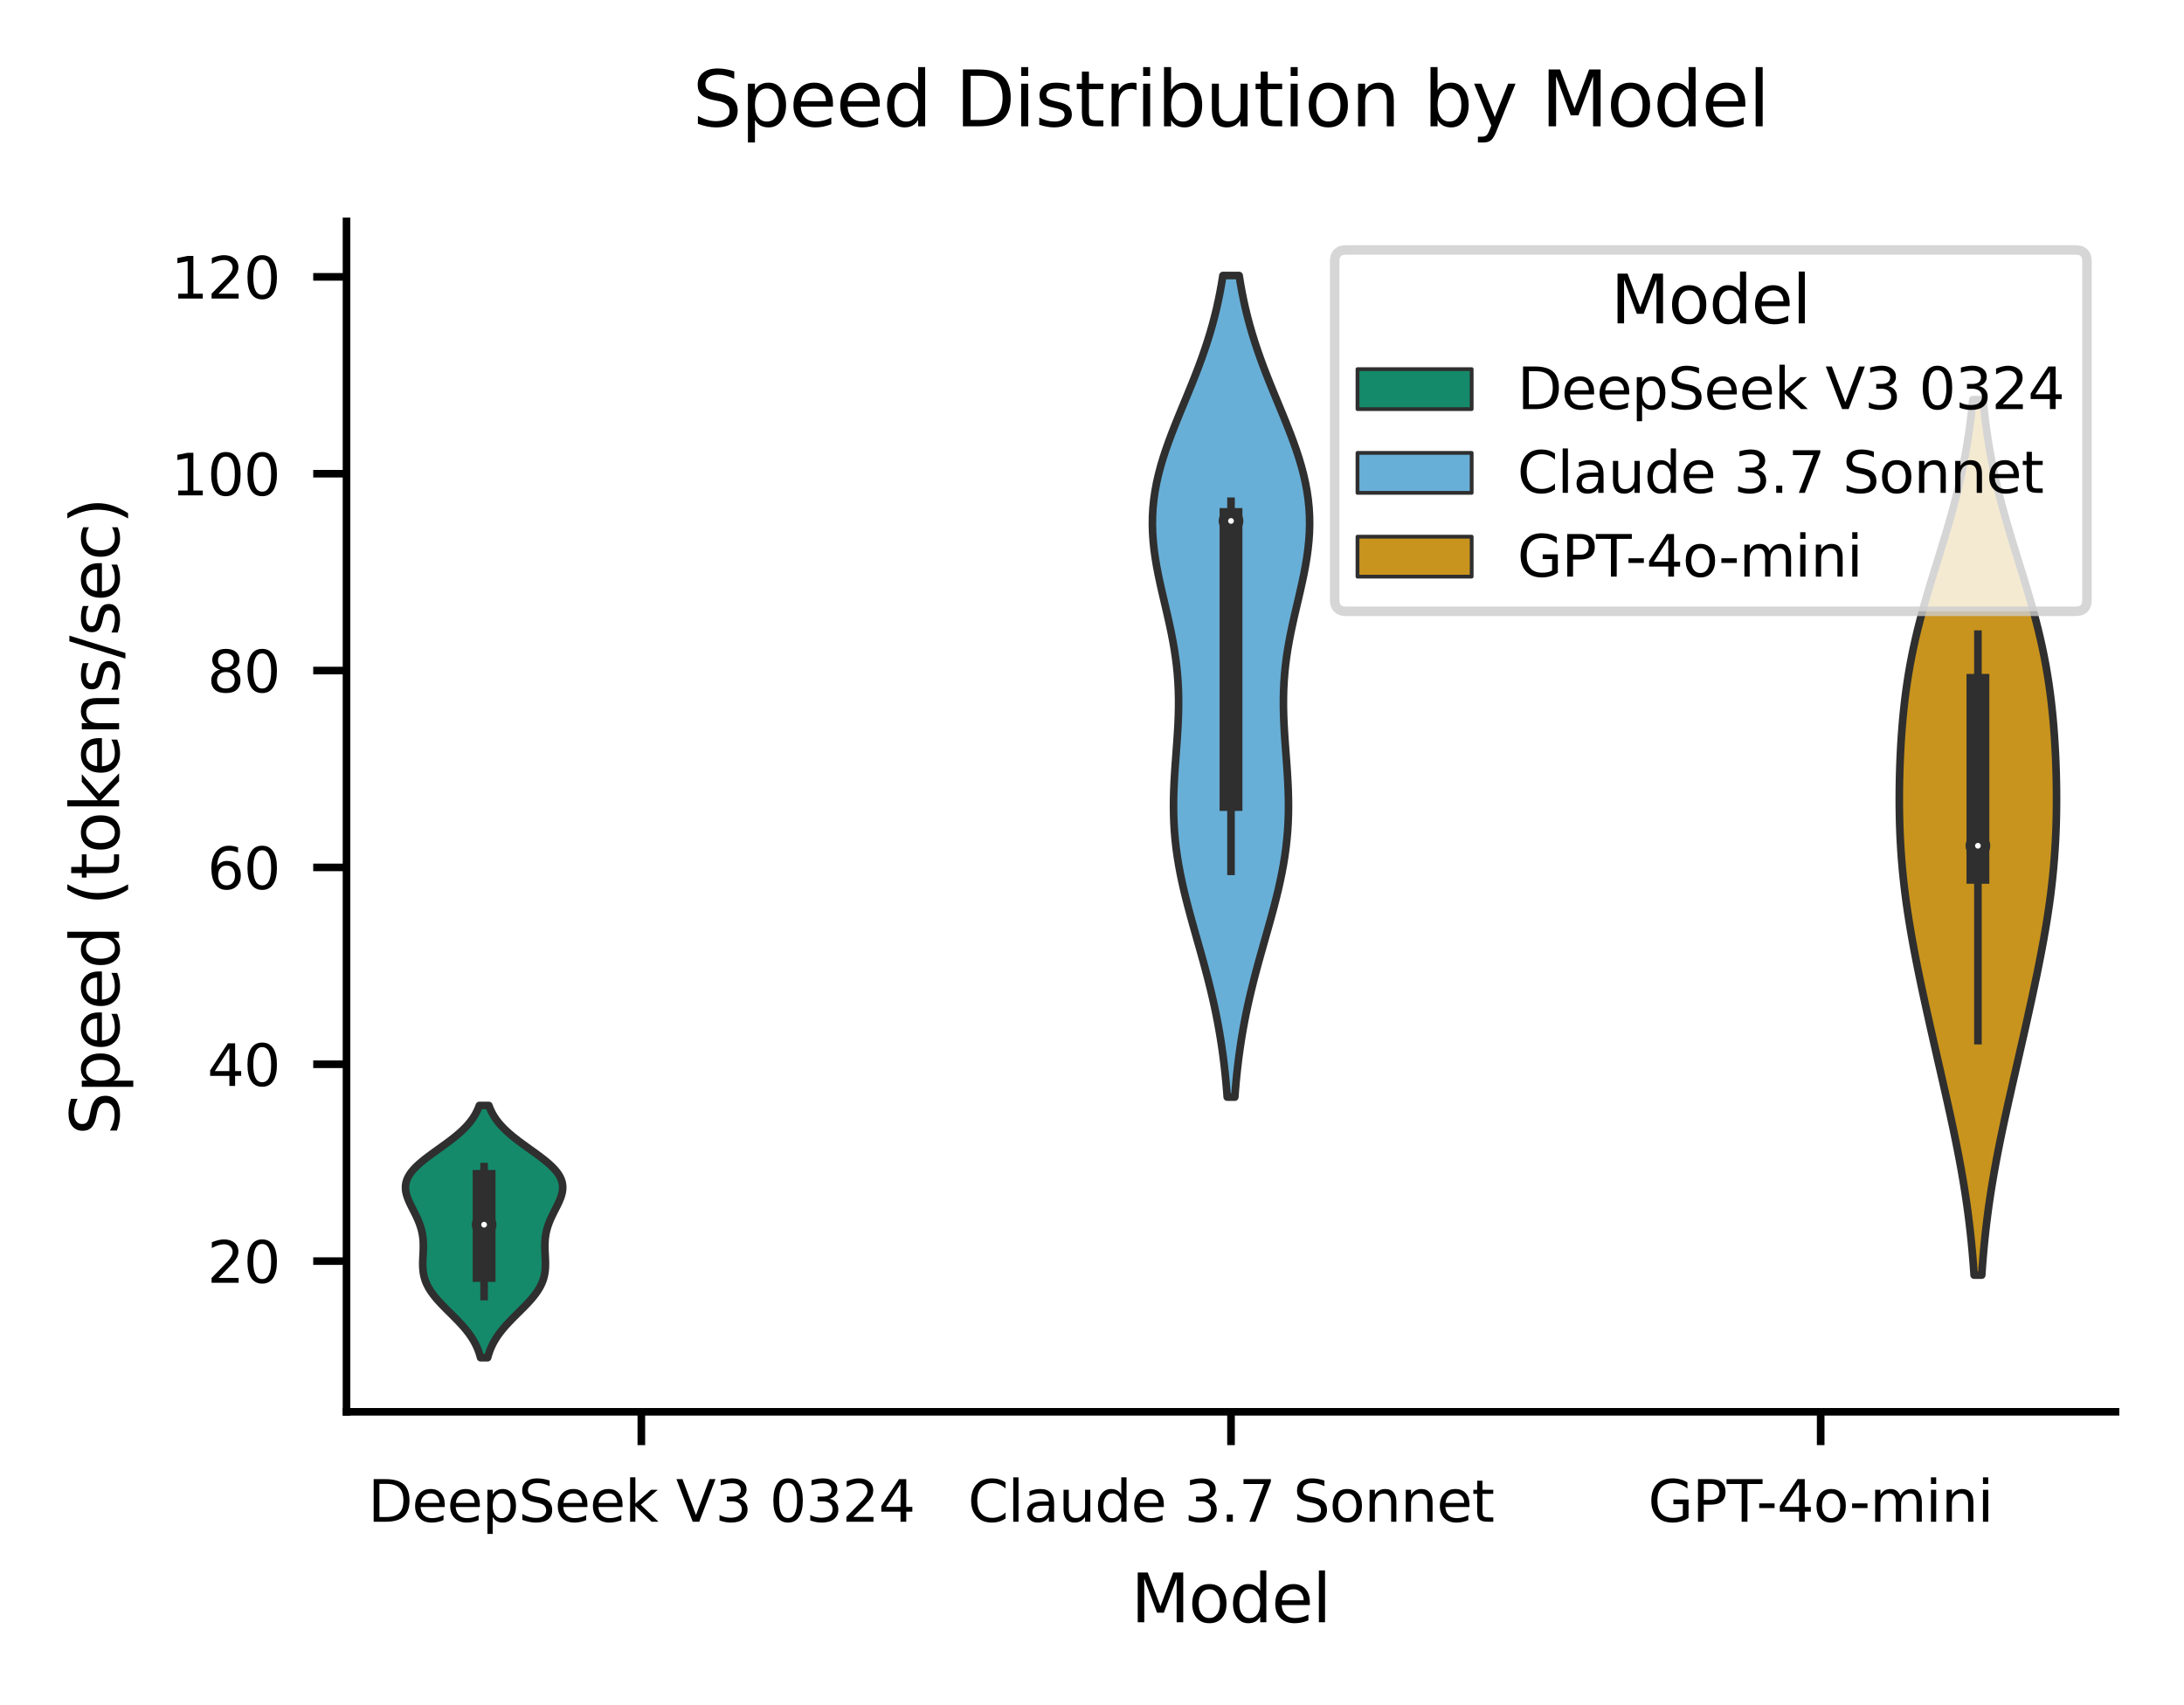 <?xml version="1.0" encoding="utf-8" standalone="no"?>
<!DOCTYPE svg PUBLIC "-//W3C//DTD SVG 1.1//EN"
  "http://www.w3.org/Graphics/SVG/1.1/DTD/svg11.dtd">
<svg xmlns:xlink="http://www.w3.org/1999/xlink" width="229.592pt" height="179.22pt" viewBox="0 0 229.592 179.22" xmlns="http://www.w3.org/2000/svg" version="1.1">
 <defs>
  <style type="text/css">*{stroke-linejoin: round; stroke-linecap: butt}</style>
 </defs>
 <g id="figure_1">
  <g id="patch_1">
   <path d="M 0 179.22 
L 229.592 179.22 
L 229.592 0 
L 0 0 
z
" style="fill: #ffffff"/>
  </g>
  <g id="axes_1">
   <g id="patch_2">
    <path d="M 36.427 148.439 
L 222.392 148.439 
L 222.392 23.279 
L 36.427 23.279 
z
" style="fill: #ffffff"/>
   </g>
   <g id="patch_3">
    <path d="M 67.421 153.291 
L 67.421 153.291 
L 67.421 153.291 
L 67.421 153.291 
z
" clip-path="url(#pf2d27f57c3)" style="fill: #148a6a; stroke: #2f2f2f; stroke-width: 0.4; stroke-linejoin: miter"/>
   </g>
   <g id="PolyCollection_1">
    <defs>
     <path id="m66a064661e" d="M 51.263 -36.471 
L 50.519 -36.471 
L 50.445 -36.739 
L 50.36 -37.006 
L 50.263 -37.274 
L 50.153 -37.542 
L 50.029 -37.81 
L 49.891 -38.078 
L 49.738 -38.346 
L 49.57 -38.614 
L 49.386 -38.882 
L 49.188 -39.149 
L 48.976 -39.417 
L 48.75 -39.685 
L 48.512 -39.953 
L 48.264 -40.221 
L 48.006 -40.489 
L 47.742 -40.757 
L 47.474 -41.025 
L 47.204 -41.292 
L 46.935 -41.56 
L 46.67 -41.828 
L 46.411 -42.096 
L 46.161 -42.364 
L 45.923 -42.632 
L 45.699 -42.9 
L 45.491 -43.168 
L 45.301 -43.436 
L 45.13 -43.703 
L 44.979 -43.971 
L 44.847 -44.239 
L 44.736 -44.507 
L 44.645 -44.775 
L 44.573 -45.043 
L 44.518 -45.311 
L 44.48 -45.579 
L 44.455 -45.846 
L 44.443 -46.114 
L 44.44 -46.382 
L 44.445 -46.65 
L 44.456 -46.918 
L 44.469 -47.186 
L 44.482 -47.454 
L 44.494 -47.722 
L 44.501 -47.989 
L 44.504 -48.257 
L 44.498 -48.525 
L 44.484 -48.793 
L 44.459 -49.061 
L 44.423 -49.329 
L 44.375 -49.597 
L 44.315 -49.865 
L 44.241 -50.133 
L 44.155 -50.4 
L 44.057 -50.668 
L 43.948 -50.936 
L 43.83 -51.204 
L 43.703 -51.472 
L 43.571 -51.74 
L 43.435 -52.008 
L 43.299 -52.276 
L 43.166 -52.543 
L 43.039 -52.811 
L 42.923 -53.079 
L 42.821 -53.347 
L 42.736 -53.615 
L 42.673 -53.883 
L 42.636 -54.151 
L 42.626 -54.419 
L 42.647 -54.686 
L 42.702 -54.954 
L 42.79 -55.222 
L 42.915 -55.49 
L 43.074 -55.758 
L 43.268 -56.026 
L 43.496 -56.294 
L 43.754 -56.562 
L 44.041 -56.83 
L 44.353 -57.097 
L 44.685 -57.365 
L 45.035 -57.633 
L 45.398 -57.901 
L 45.768 -58.169 
L 46.142 -58.437 
L 46.515 -58.705 
L 46.884 -58.973 
L 47.244 -59.24 
L 47.593 -59.508 
L 47.926 -59.776 
L 48.243 -60.044 
L 48.541 -60.312 
L 48.818 -60.58 
L 49.075 -60.848 
L 49.309 -61.116 
L 49.523 -61.383 
L 49.715 -61.651 
L 49.886 -61.919 
L 50.038 -62.187 
L 50.172 -62.455 
L 50.289 -62.723 
L 50.39 -62.991 
L 51.392 -62.991 
L 51.392 -62.991 
L 51.494 -62.723 
L 51.61 -62.455 
L 51.744 -62.187 
L 51.896 -61.919 
L 52.068 -61.651 
L 52.26 -61.383 
L 52.473 -61.116 
L 52.708 -60.848 
L 52.964 -60.58 
L 53.241 -60.312 
L 53.539 -60.044 
L 53.856 -59.776 
L 54.19 -59.508 
L 54.538 -59.24 
L 54.898 -58.973 
L 55.267 -58.705 
L 55.64 -58.437 
L 56.014 -58.169 
L 56.385 -57.901 
L 56.747 -57.633 
L 57.097 -57.365 
L 57.43 -57.097 
L 57.741 -56.83 
L 58.028 -56.562 
L 58.287 -56.294 
L 58.514 -56.026 
L 58.708 -55.758 
L 58.868 -55.49 
L 58.992 -55.222 
L 59.081 -54.954 
L 59.135 -54.686 
L 59.156 -54.419 
L 59.147 -54.151 
L 59.109 -53.883 
L 59.046 -53.615 
L 58.962 -53.347 
L 58.859 -53.079 
L 58.743 -52.811 
L 58.616 -52.543 
L 58.483 -52.276 
L 58.347 -52.008 
L 58.212 -51.74 
L 58.079 -51.472 
L 57.952 -51.204 
L 57.834 -50.936 
L 57.725 -50.668 
L 57.627 -50.4 
L 57.541 -50.133 
L 57.468 -49.865 
L 57.407 -49.597 
L 57.359 -49.329 
L 57.323 -49.061 
L 57.298 -48.793 
L 57.284 -48.525 
L 57.279 -48.257 
L 57.281 -47.989 
L 57.289 -47.722 
L 57.3 -47.454 
L 57.314 -47.186 
L 57.327 -46.918 
L 57.337 -46.65 
L 57.342 -46.382 
L 57.339 -46.114 
L 57.327 -45.846 
L 57.303 -45.579 
L 57.264 -45.311 
L 57.209 -45.043 
L 57.137 -44.775 
L 57.046 -44.507 
L 56.935 -44.239 
L 56.804 -43.971 
L 56.652 -43.703 
L 56.481 -43.436 
L 56.291 -43.168 
L 56.083 -42.9 
L 55.859 -42.632 
L 55.621 -42.364 
L 55.371 -42.096 
L 55.113 -41.828 
L 54.847 -41.56 
L 54.578 -41.292 
L 54.308 -41.025 
L 54.04 -40.757 
L 53.776 -40.489 
L 53.519 -40.221 
L 53.27 -39.953 
L 53.032 -39.685 
L 52.806 -39.417 
L 52.594 -39.149 
L 52.396 -38.882 
L 52.212 -38.614 
L 52.044 -38.346 
L 51.891 -38.078 
L 51.753 -37.81 
L 51.629 -37.542 
L 51.519 -37.274 
L 51.422 -37.006 
L 51.337 -36.739 
L 51.263 -36.471 
z
" style="stroke: #2f2f2f; stroke-width: 0.8"/>
    </defs>
    <g clip-path="url(#pf2d27f57c3)">
     <use xlink:href="#m66a064661e" x="0" y="179.22" style="fill: #148a6a; stroke: #2f2f2f; stroke-width: 0.8"/>
    </g>
   </g>
   <g id="patch_4">
    <path d="M 67.421 153.291 
L 67.421 153.291 
L 67.421 153.291 
L 67.421 153.291 
z
" clip-path="url(#pf2d27f57c3)" style="fill: #68afd7; stroke: #2f2f2f; stroke-width: 0.4; stroke-linejoin: miter"/>
   </g>
   <g id="patch_5">
    <path d="M 67.421 153.291 
L 67.421 153.291 
L 67.421 153.291 
L 67.421 153.291 
z
" clip-path="url(#pf2d27f57c3)" style="fill: #c9941d; stroke: #2f2f2f; stroke-width: 0.4; stroke-linejoin: miter"/>
   </g>
   <g id="PolyCollection_2">
    <defs>
     <path id="m33cf9098fc" d="M 129.808 -63.87 
L 129.011 -63.87 
L 128.942 -64.743 
L 128.864 -65.615 
L 128.776 -66.488 
L 128.678 -67.36 
L 128.568 -68.233 
L 128.446 -69.105 
L 128.313 -69.978 
L 128.167 -70.85 
L 128.008 -71.723 
L 127.837 -72.596 
L 127.654 -73.468 
L 127.458 -74.341 
L 127.252 -75.213 
L 127.035 -76.086 
L 126.808 -76.958 
L 126.574 -77.831 
L 126.334 -78.703 
L 126.089 -79.576 
L 125.842 -80.449 
L 125.594 -81.321 
L 125.349 -82.194 
L 125.109 -83.066 
L 124.876 -83.939 
L 124.652 -84.811 
L 124.441 -85.684 
L 124.244 -86.556 
L 124.063 -87.429 
L 123.902 -88.301 
L 123.76 -89.174 
L 123.639 -90.047 
L 123.54 -90.919 
L 123.464 -91.792 
L 123.41 -92.664 
L 123.378 -93.537 
L 123.366 -94.409 
L 123.373 -95.282 
L 123.398 -96.154 
L 123.436 -97.027 
L 123.487 -97.9 
L 123.546 -98.772 
L 123.61 -99.645 
L 123.675 -100.517 
L 123.738 -101.39 
L 123.795 -102.262 
L 123.843 -103.135 
L 123.878 -104.007 
L 123.898 -104.88 
L 123.899 -105.752 
L 123.879 -106.625 
L 123.837 -107.498 
L 123.773 -108.37 
L 123.685 -109.243 
L 123.574 -110.115 
L 123.442 -110.988 
L 123.289 -111.86 
L 123.119 -112.733 
L 122.935 -113.605 
L 122.739 -114.478 
L 122.537 -115.351 
L 122.333 -116.223 
L 122.13 -117.096 
L 121.935 -117.968 
L 121.752 -118.841 
L 121.585 -119.713 
L 121.44 -120.586 
L 121.319 -121.458 
L 121.228 -122.331 
L 121.169 -123.203 
L 121.145 -124.076 
L 121.157 -124.949 
L 121.206 -125.821 
L 121.294 -126.694 
L 121.42 -127.566 
L 121.582 -128.439 
L 121.779 -129.311 
L 122.008 -130.184 
L 122.268 -131.056 
L 122.553 -131.929 
L 122.862 -132.801 
L 123.189 -133.674 
L 123.531 -134.547 
L 123.883 -135.419 
L 124.241 -136.292 
L 124.602 -137.164 
L 124.961 -138.037 
L 125.316 -138.909 
L 125.662 -139.782 
L 125.997 -140.654 
L 126.319 -141.527 
L 126.625 -142.4 
L 126.914 -143.272 
L 127.186 -144.145 
L 127.438 -145.017 
L 127.671 -145.89 
L 127.885 -146.762 
L 128.079 -147.635 
L 128.255 -148.507 
L 128.414 -149.38 
L 128.555 -150.252 
L 130.265 -150.252 
L 130.265 -150.252 
L 130.406 -149.38 
L 130.564 -148.507 
L 130.74 -147.635 
L 130.935 -146.762 
L 131.148 -145.89 
L 131.381 -145.017 
L 131.634 -144.145 
L 131.905 -143.272 
L 132.194 -142.4 
L 132.501 -141.527 
L 132.822 -140.654 
L 133.158 -139.782 
L 133.504 -138.909 
L 133.858 -138.037 
L 134.217 -137.164 
L 134.578 -136.292 
L 134.937 -135.419 
L 135.289 -134.547 
L 135.63 -133.674 
L 135.958 -132.801 
L 136.266 -131.929 
L 136.552 -131.056 
L 136.811 -130.184 
L 137.041 -129.311 
L 137.238 -128.439 
L 137.4 -127.566 
L 137.525 -126.694 
L 137.613 -125.821 
L 137.663 -124.949 
L 137.675 -124.076 
L 137.65 -123.203 
L 137.591 -122.331 
L 137.5 -121.458 
L 137.38 -120.586 
L 137.234 -119.713 
L 137.068 -118.841 
L 136.884 -117.968 
L 136.689 -117.096 
L 136.487 -116.223 
L 136.282 -115.351 
L 136.08 -114.478 
L 135.885 -113.605 
L 135.7 -112.733 
L 135.53 -111.86 
L 135.378 -110.988 
L 135.245 -110.115 
L 135.134 -109.243 
L 135.047 -108.37 
L 134.982 -107.498 
L 134.94 -106.625 
L 134.921 -105.752 
L 134.922 -104.88 
L 134.941 -104.007 
L 134.976 -103.135 
L 135.024 -102.262 
L 135.081 -101.39 
L 135.144 -100.517 
L 135.21 -99.645 
L 135.274 -98.772 
L 135.333 -97.9 
L 135.383 -97.027 
L 135.422 -96.154 
L 135.446 -95.282 
L 135.454 -94.409 
L 135.442 -93.537 
L 135.41 -92.664 
L 135.356 -91.792 
L 135.279 -90.919 
L 135.181 -90.047 
L 135.06 -89.174 
L 134.918 -88.301 
L 134.756 -87.429 
L 134.575 -86.556 
L 134.379 -85.684 
L 134.167 -84.811 
L 133.944 -83.939 
L 133.71 -83.066 
L 133.47 -82.194 
L 133.225 -81.321 
L 132.978 -80.449 
L 132.731 -79.576 
L 132.486 -78.703 
L 132.245 -77.831 
L 132.011 -76.958 
L 131.785 -76.086 
L 131.568 -75.213 
L 131.361 -74.341 
L 131.166 -73.468 
L 130.982 -72.596 
L 130.811 -71.723 
L 130.652 -70.85 
L 130.506 -69.978 
L 130.373 -69.105 
L 130.251 -68.233 
L 130.142 -67.36 
L 130.043 -66.488 
L 129.955 -65.615 
L 129.877 -64.743 
L 129.808 -63.87 
z
" style="stroke: #2f2f2f; stroke-width: 0.8"/>
    </defs>
    <g clip-path="url(#pf2d27f57c3)">
     <use xlink:href="#m33cf9098fc" x="0" y="179.22" style="fill: #68afd7; stroke: #2f2f2f; stroke-width: 0.8"/>
    </g>
   </g>
   <g id="PolyCollection_3">
    <defs>
     <path id="m72fd98dd60" d="M 208.33 -45.153 
L 207.526 -45.153 
L 207.46 -46.083 
L 207.387 -47.012 
L 207.305 -47.942 
L 207.214 -48.872 
L 207.114 -49.802 
L 207.006 -50.731 
L 206.888 -51.661 
L 206.76 -52.591 
L 206.623 -53.521 
L 206.477 -54.451 
L 206.323 -55.38 
L 206.16 -56.31 
L 205.989 -57.24 
L 205.811 -58.17 
L 205.626 -59.099 
L 205.435 -60.029 
L 205.239 -60.959 
L 205.039 -61.889 
L 204.835 -62.818 
L 204.627 -63.748 
L 204.418 -64.678 
L 204.207 -65.608 
L 203.995 -66.538 
L 203.782 -67.467 
L 203.57 -68.397 
L 203.358 -69.327 
L 203.147 -70.257 
L 202.937 -71.186 
L 202.729 -72.116 
L 202.523 -73.046 
L 202.32 -73.976 
L 202.119 -74.905 
L 201.922 -75.835 
L 201.729 -76.765 
L 201.54 -77.695 
L 201.357 -78.625 
L 201.18 -79.554 
L 201.01 -80.484 
L 200.847 -81.414 
L 200.693 -82.344 
L 200.548 -83.273 
L 200.412 -84.203 
L 200.288 -85.133 
L 200.174 -86.063 
L 200.072 -86.992 
L 199.981 -87.922 
L 199.902 -88.852 
L 199.835 -89.782 
L 199.78 -90.711 
L 199.735 -91.641 
L 199.702 -92.571 
L 199.679 -93.501 
L 199.666 -94.431 
L 199.663 -95.36 
L 199.669 -96.29 
L 199.684 -97.22 
L 199.708 -98.15 
L 199.74 -99.079 
L 199.781 -100.009 
L 199.831 -100.939 
L 199.891 -101.869 
L 199.96 -102.798 
L 200.041 -103.728 
L 200.133 -104.658 
L 200.237 -105.588 
L 200.355 -106.518 
L 200.487 -107.447 
L 200.633 -108.377 
L 200.794 -109.307 
L 200.971 -110.237 
L 201.163 -111.166 
L 201.37 -112.096 
L 201.592 -113.026 
L 201.828 -113.956 
L 202.076 -114.885 
L 202.335 -115.815 
L 202.605 -116.745 
L 202.882 -117.675 
L 203.165 -118.605 
L 203.451 -119.534 
L 203.74 -120.464 
L 204.027 -121.394 
L 204.312 -122.324 
L 204.592 -123.253 
L 204.865 -124.183 
L 205.13 -125.113 
L 205.384 -126.043 
L 205.627 -126.972 
L 205.857 -127.902 
L 206.074 -128.832 
L 206.276 -129.762 
L 206.464 -130.691 
L 206.638 -131.621 
L 206.796 -132.551 
L 206.941 -133.481 
L 207.072 -134.411 
L 207.189 -135.34 
L 207.293 -136.27 
L 207.386 -137.2 
L 208.47 -137.2 
L 208.47 -137.2 
L 208.563 -136.27 
L 208.668 -135.34 
L 208.785 -134.411 
L 208.916 -133.481 
L 209.06 -132.551 
L 209.219 -131.621 
L 209.392 -130.691 
L 209.58 -129.762 
L 209.783 -128.832 
L 210 -127.902 
L 210.23 -126.972 
L 210.473 -126.043 
L 210.727 -125.113 
L 210.991 -124.183 
L 211.265 -123.253 
L 211.544 -122.324 
L 211.829 -121.394 
L 212.117 -120.464 
L 212.405 -119.534 
L 212.692 -118.605 
L 212.975 -117.675 
L 213.252 -116.745 
L 213.521 -115.815 
L 213.781 -114.885 
L 214.029 -113.956 
L 214.264 -113.026 
L 214.486 -112.096 
L 214.693 -111.166 
L 214.885 -110.237 
L 215.062 -109.307 
L 215.223 -108.377 
L 215.37 -107.447 
L 215.501 -106.518 
L 215.619 -105.588 
L 215.723 -104.658 
L 215.816 -103.728 
L 215.896 -102.798 
L 215.966 -101.869 
L 216.025 -100.939 
L 216.076 -100.009 
L 216.117 -99.079 
L 216.149 -98.15 
L 216.172 -97.22 
L 216.187 -96.29 
L 216.193 -95.36 
L 216.19 -94.431 
L 216.177 -93.501 
L 216.155 -92.571 
L 216.121 -91.641 
L 216.077 -90.711 
L 216.021 -89.782 
L 215.954 -88.852 
L 215.875 -87.922 
L 215.785 -86.992 
L 215.682 -86.063 
L 215.569 -85.133 
L 215.444 -84.203 
L 215.309 -83.273 
L 215.164 -82.344 
L 215.009 -81.414 
L 214.847 -80.484 
L 214.676 -79.554 
L 214.499 -78.625 
L 214.316 -77.695 
L 214.128 -76.765 
L 213.934 -75.835 
L 213.737 -74.905 
L 213.537 -73.976 
L 213.333 -73.046 
L 213.127 -72.116 
L 212.919 -71.186 
L 212.71 -70.257 
L 212.499 -69.327 
L 212.287 -68.397 
L 212.074 -67.467 
L 211.862 -66.538 
L 211.65 -65.608 
L 211.439 -64.678 
L 211.229 -63.748 
L 211.022 -62.818 
L 210.818 -61.889 
L 210.617 -60.959 
L 210.421 -60.029 
L 210.23 -59.099 
L 210.046 -58.17 
L 209.867 -57.24 
L 209.697 -56.31 
L 209.534 -55.38 
L 209.379 -54.451 
L 209.233 -53.521 
L 209.096 -52.591 
L 208.969 -51.661 
L 208.851 -50.731 
L 208.742 -49.802 
L 208.642 -48.872 
L 208.552 -47.942 
L 208.47 -47.012 
L 208.396 -46.083 
L 208.33 -45.153 
z
" style="stroke: #2f2f2f; stroke-width: 0.8"/>
    </defs>
    <g clip-path="url(#pf2d27f57c3)">
     <use xlink:href="#m72fd98dd60" x="0" y="179.22" style="fill: #c9941d; stroke: #2f2f2f; stroke-width: 0.8"/>
    </g>
   </g>
   <g id="matplotlib.axis_1">
    <g id="xtick_1">
     <g id="line2d_1">
      <defs>
       <path id="m132660b883" d="M 0 0 
L 0 3.5 
" style="stroke: #000000; stroke-width: 0.8"/>
      </defs>
      <g>
       <use xlink:href="#m132660b883" x="67.421" y="148.439" style="stroke: #000000; stroke-width: 0.8"/>
      </g>
     </g>
     <g id="text_1">
      <!-- DeepSeek V3 0324 -->
      <g transform="translate(38.679 159.998) scale(0.06 -0.06)">
       <defs>
        <path id="DejaVuSans-44" d="M 1259 4147 
L 1259 519 
L 2022 519 
Q 2988 519 3436 956 
Q 3884 1394 3884 2338 
Q 3884 3275 3436 3711 
Q 2988 4147 2022 4147 
L 1259 4147 
z
M 628 4666 
L 1925 4666 
Q 3281 4666 3915 4102 
Q 4550 3538 4550 2338 
Q 4550 1131 3912 565 
Q 3275 0 1925 0 
L 628 0 
L 628 4666 
z
" transform="scale(0.016)"/>
        <path id="DejaVuSans-65" d="M 3597 1894 
L 3597 1613 
L 953 1613 
Q 991 1019 1311 708 
Q 1631 397 2203 397 
Q 2534 397 2845 478 
Q 3156 559 3463 722 
L 3463 178 
Q 3153 47 2828 -22 
Q 2503 -91 2169 -91 
Q 1331 -91 842 396 
Q 353 884 353 1716 
Q 353 2575 817 3079 
Q 1281 3584 2069 3584 
Q 2775 3584 3186 3129 
Q 3597 2675 3597 1894 
z
M 3022 2063 
Q 3016 2534 2758 2815 
Q 2500 3097 2075 3097 
Q 1594 3097 1305 2825 
Q 1016 2553 972 2059 
L 3022 2063 
z
" transform="scale(0.016)"/>
        <path id="DejaVuSans-70" d="M 1159 525 
L 1159 -1331 
L 581 -1331 
L 581 3500 
L 1159 3500 
L 1159 2969 
Q 1341 3281 1617 3432 
Q 1894 3584 2278 3584 
Q 2916 3584 3314 3078 
Q 3713 2572 3713 1747 
Q 3713 922 3314 415 
Q 2916 -91 2278 -91 
Q 1894 -91 1617 61 
Q 1341 213 1159 525 
z
M 3116 1747 
Q 3116 2381 2855 2742 
Q 2594 3103 2138 3103 
Q 1681 3103 1420 2742 
Q 1159 2381 1159 1747 
Q 1159 1113 1420 752 
Q 1681 391 2138 391 
Q 2594 391 2855 752 
Q 3116 1113 3116 1747 
z
" transform="scale(0.016)"/>
        <path id="DejaVuSans-53" d="M 3425 4513 
L 3425 3897 
Q 3066 4069 2747 4153 
Q 2428 4238 2131 4238 
Q 1616 4238 1336 4038 
Q 1056 3838 1056 3469 
Q 1056 3159 1242 3001 
Q 1428 2844 1947 2747 
L 2328 2669 
Q 3034 2534 3370 2195 
Q 3706 1856 3706 1288 
Q 3706 609 3251 259 
Q 2797 -91 1919 -91 
Q 1588 -91 1214 -16 
Q 841 59 441 206 
L 441 856 
Q 825 641 1194 531 
Q 1563 422 1919 422 
Q 2459 422 2753 634 
Q 3047 847 3047 1241 
Q 3047 1584 2836 1778 
Q 2625 1972 2144 2069 
L 1759 2144 
Q 1053 2284 737 2584 
Q 422 2884 422 3419 
Q 422 4038 858 4394 
Q 1294 4750 2059 4750 
Q 2388 4750 2728 4690 
Q 3069 4631 3425 4513 
z
" transform="scale(0.016)"/>
        <path id="DejaVuSans-6b" d="M 581 4863 
L 1159 4863 
L 1159 1991 
L 2875 3500 
L 3609 3500 
L 1753 1863 
L 3688 0 
L 2938 0 
L 1159 1709 
L 1159 0 
L 581 0 
L 581 4863 
z
" transform="scale(0.016)"/>
        <path id="DejaVuSans-20" transform="scale(0.016)"/>
        <path id="DejaVuSans-56" d="M 1831 0 
L 50 4666 
L 709 4666 
L 2188 738 
L 3669 4666 
L 4325 4666 
L 2547 0 
L 1831 0 
z
" transform="scale(0.016)"/>
        <path id="DejaVuSans-33" d="M 2597 2516 
Q 3050 2419 3304 2112 
Q 3559 1806 3559 1356 
Q 3559 666 3084 287 
Q 2609 -91 1734 -91 
Q 1441 -91 1130 -33 
Q 819 25 488 141 
L 488 750 
Q 750 597 1062 519 
Q 1375 441 1716 441 
Q 2309 441 2620 675 
Q 2931 909 2931 1356 
Q 2931 1769 2642 2001 
Q 2353 2234 1838 2234 
L 1294 2234 
L 1294 2753 
L 1863 2753 
Q 2328 2753 2575 2939 
Q 2822 3125 2822 3475 
Q 2822 3834 2567 4026 
Q 2313 4219 1838 4219 
Q 1578 4219 1281 4162 
Q 984 4106 628 3988 
L 628 4550 
Q 988 4650 1302 4700 
Q 1616 4750 1894 4750 
Q 2613 4750 3031 4423 
Q 3450 4097 3450 3541 
Q 3450 3153 3228 2886 
Q 3006 2619 2597 2516 
z
" transform="scale(0.016)"/>
        <path id="DejaVuSans-30" d="M 2034 4250 
Q 1547 4250 1301 3770 
Q 1056 3291 1056 2328 
Q 1056 1369 1301 889 
Q 1547 409 2034 409 
Q 2525 409 2770 889 
Q 3016 1369 3016 2328 
Q 3016 3291 2770 3770 
Q 2525 4250 2034 4250 
z
M 2034 4750 
Q 2819 4750 3233 4129 
Q 3647 3509 3647 2328 
Q 3647 1150 3233 529 
Q 2819 -91 2034 -91 
Q 1250 -91 836 529 
Q 422 1150 422 2328 
Q 422 3509 836 4129 
Q 1250 4750 2034 4750 
z
" transform="scale(0.016)"/>
        <path id="DejaVuSans-32" d="M 1228 531 
L 3431 531 
L 3431 0 
L 469 0 
L 469 531 
Q 828 903 1448 1529 
Q 2069 2156 2228 2338 
Q 2531 2678 2651 2914 
Q 2772 3150 2772 3378 
Q 2772 3750 2511 3984 
Q 2250 4219 1831 4219 
Q 1534 4219 1204 4116 
Q 875 4013 500 3803 
L 500 4441 
Q 881 4594 1212 4672 
Q 1544 4750 1819 4750 
Q 2544 4750 2975 4387 
Q 3406 4025 3406 3419 
Q 3406 3131 3298 2873 
Q 3191 2616 2906 2266 
Q 2828 2175 2409 1742 
Q 1991 1309 1228 531 
z
" transform="scale(0.016)"/>
        <path id="DejaVuSans-34" d="M 2419 4116 
L 825 1625 
L 2419 1625 
L 2419 4116 
z
M 2253 4666 
L 3047 4666 
L 3047 1625 
L 3713 1625 
L 3713 1100 
L 3047 1100 
L 3047 0 
L 2419 0 
L 2419 1100 
L 313 1100 
L 313 1709 
L 2253 4666 
z
" transform="scale(0.016)"/>
       </defs>
       <use xlink:href="#DejaVuSans-44"/>
       <use xlink:href="#DejaVuSans-65" x="77.002"/>
       <use xlink:href="#DejaVuSans-65" x="138.525"/>
       <use xlink:href="#DejaVuSans-70" x="200.049"/>
       <use xlink:href="#DejaVuSans-53" x="263.525"/>
       <use xlink:href="#DejaVuSans-65" x="327.002"/>
       <use xlink:href="#DejaVuSans-65" x="388.525"/>
       <use xlink:href="#DejaVuSans-6b" x="450.049"/>
       <use xlink:href="#DejaVuSans-20" x="507.959"/>
       <use xlink:href="#DejaVuSans-56" x="539.746"/>
       <use xlink:href="#DejaVuSans-33" x="608.154"/>
       <use xlink:href="#DejaVuSans-20" x="671.777"/>
       <use xlink:href="#DejaVuSans-30" x="703.564"/>
       <use xlink:href="#DejaVuSans-33" x="767.188"/>
       <use xlink:href="#DejaVuSans-32" x="830.811"/>
       <use xlink:href="#DejaVuSans-34" x="894.434"/>
      </g>
     </g>
    </g>
    <g id="xtick_2">
     <g id="line2d_2">
      <g>
       <use xlink:href="#m132660b883" x="129.41" y="148.439" style="stroke: #000000; stroke-width: 0.8"/>
      </g>
     </g>
     <g id="text_2">
      <!-- Claude 3.7 Sonnet -->
      <g transform="translate(101.749 159.998) scale(0.06 -0.06)">
       <defs>
        <path id="DejaVuSans-43" d="M 4122 4306 
L 4122 3641 
Q 3803 3938 3442 4084 
Q 3081 4231 2675 4231 
Q 1875 4231 1450 3742 
Q 1025 3253 1025 2328 
Q 1025 1406 1450 917 
Q 1875 428 2675 428 
Q 3081 428 3442 575 
Q 3803 722 4122 1019 
L 4122 359 
Q 3791 134 3420 21 
Q 3050 -91 2638 -91 
Q 1578 -91 968 557 
Q 359 1206 359 2328 
Q 359 3453 968 4101 
Q 1578 4750 2638 4750 
Q 3056 4750 3426 4639 
Q 3797 4528 4122 4306 
z
" transform="scale(0.016)"/>
        <path id="DejaVuSans-6c" d="M 603 4863 
L 1178 4863 
L 1178 0 
L 603 0 
L 603 4863 
z
" transform="scale(0.016)"/>
        <path id="DejaVuSans-61" d="M 2194 1759 
Q 1497 1759 1228 1600 
Q 959 1441 959 1056 
Q 959 750 1161 570 
Q 1363 391 1709 391 
Q 2188 391 2477 730 
Q 2766 1069 2766 1631 
L 2766 1759 
L 2194 1759 
z
M 3341 1997 
L 3341 0 
L 2766 0 
L 2766 531 
Q 2569 213 2275 61 
Q 1981 -91 1556 -91 
Q 1019 -91 701 211 
Q 384 513 384 1019 
Q 384 1609 779 1909 
Q 1175 2209 1959 2209 
L 2766 2209 
L 2766 2266 
Q 2766 2663 2505 2880 
Q 2244 3097 1772 3097 
Q 1472 3097 1187 3025 
Q 903 2953 641 2809 
L 641 3341 
Q 956 3463 1253 3523 
Q 1550 3584 1831 3584 
Q 2591 3584 2966 3190 
Q 3341 2797 3341 1997 
z
" transform="scale(0.016)"/>
        <path id="DejaVuSans-75" d="M 544 1381 
L 544 3500 
L 1119 3500 
L 1119 1403 
Q 1119 906 1312 657 
Q 1506 409 1894 409 
Q 2359 409 2629 706 
Q 2900 1003 2900 1516 
L 2900 3500 
L 3475 3500 
L 3475 0 
L 2900 0 
L 2900 538 
Q 2691 219 2414 64 
Q 2138 -91 1772 -91 
Q 1169 -91 856 284 
Q 544 659 544 1381 
z
M 1991 3584 
L 1991 3584 
z
" transform="scale(0.016)"/>
        <path id="DejaVuSans-64" d="M 2906 2969 
L 2906 4863 
L 3481 4863 
L 3481 0 
L 2906 0 
L 2906 525 
Q 2725 213 2448 61 
Q 2172 -91 1784 -91 
Q 1150 -91 751 415 
Q 353 922 353 1747 
Q 353 2572 751 3078 
Q 1150 3584 1784 3584 
Q 2172 3584 2448 3432 
Q 2725 3281 2906 2969 
z
M 947 1747 
Q 947 1113 1208 752 
Q 1469 391 1925 391 
Q 2381 391 2643 752 
Q 2906 1113 2906 1747 
Q 2906 2381 2643 2742 
Q 2381 3103 1925 3103 
Q 1469 3103 1208 2742 
Q 947 2381 947 1747 
z
" transform="scale(0.016)"/>
        <path id="DejaVuSans-2e" d="M 684 794 
L 1344 794 
L 1344 0 
L 684 0 
L 684 794 
z
" transform="scale(0.016)"/>
        <path id="DejaVuSans-37" d="M 525 4666 
L 3525 4666 
L 3525 4397 
L 1831 0 
L 1172 0 
L 2766 4134 
L 525 4134 
L 525 4666 
z
" transform="scale(0.016)"/>
        <path id="DejaVuSans-6f" d="M 1959 3097 
Q 1497 3097 1228 2736 
Q 959 2375 959 1747 
Q 959 1119 1226 758 
Q 1494 397 1959 397 
Q 2419 397 2687 759 
Q 2956 1122 2956 1747 
Q 2956 2369 2687 2733 
Q 2419 3097 1959 3097 
z
M 1959 3584 
Q 2709 3584 3137 3096 
Q 3566 2609 3566 1747 
Q 3566 888 3137 398 
Q 2709 -91 1959 -91 
Q 1206 -91 779 398 
Q 353 888 353 1747 
Q 353 2609 779 3096 
Q 1206 3584 1959 3584 
z
" transform="scale(0.016)"/>
        <path id="DejaVuSans-6e" d="M 3513 2113 
L 3513 0 
L 2938 0 
L 2938 2094 
Q 2938 2591 2744 2837 
Q 2550 3084 2163 3084 
Q 1697 3084 1428 2787 
Q 1159 2491 1159 1978 
L 1159 0 
L 581 0 
L 581 3500 
L 1159 3500 
L 1159 2956 
Q 1366 3272 1645 3428 
Q 1925 3584 2291 3584 
Q 2894 3584 3203 3211 
Q 3513 2838 3513 2113 
z
" transform="scale(0.016)"/>
        <path id="DejaVuSans-74" d="M 1172 4494 
L 1172 3500 
L 2356 3500 
L 2356 3053 
L 1172 3053 
L 1172 1153 
Q 1172 725 1289 603 
Q 1406 481 1766 481 
L 2356 481 
L 2356 0 
L 1766 0 
Q 1100 0 847 248 
Q 594 497 594 1153 
L 594 3053 
L 172 3053 
L 172 3500 
L 594 3500 
L 594 4494 
L 1172 4494 
z
" transform="scale(0.016)"/>
       </defs>
       <use xlink:href="#DejaVuSans-43"/>
       <use xlink:href="#DejaVuSans-6c" x="69.824"/>
       <use xlink:href="#DejaVuSans-61" x="97.607"/>
       <use xlink:href="#DejaVuSans-75" x="158.887"/>
       <use xlink:href="#DejaVuSans-64" x="222.266"/>
       <use xlink:href="#DejaVuSans-65" x="285.742"/>
       <use xlink:href="#DejaVuSans-20" x="347.266"/>
       <use xlink:href="#DejaVuSans-33" x="379.053"/>
       <use xlink:href="#DejaVuSans-2e" x="442.676"/>
       <use xlink:href="#DejaVuSans-37" x="474.463"/>
       <use xlink:href="#DejaVuSans-20" x="538.086"/>
       <use xlink:href="#DejaVuSans-53" x="569.873"/>
       <use xlink:href="#DejaVuSans-6f" x="633.35"/>
       <use xlink:href="#DejaVuSans-6e" x="694.531"/>
       <use xlink:href="#DejaVuSans-6e" x="757.91"/>
       <use xlink:href="#DejaVuSans-65" x="821.289"/>
       <use xlink:href="#DejaVuSans-74" x="882.812"/>
      </g>
     </g>
    </g>
    <g id="xtick_3">
     <g id="line2d_3">
      <g>
       <use xlink:href="#m132660b883" x="191.398" y="148.439" style="stroke: #000000; stroke-width: 0.8"/>
      </g>
     </g>
     <g id="text_3">
      <!-- GPT-4o-mini -->
      <g transform="translate(173.25 159.998) scale(0.06 -0.06)">
       <defs>
        <path id="DejaVuSans-47" d="M 3809 666 
L 3809 1919 
L 2778 1919 
L 2778 2438 
L 4434 2438 
L 4434 434 
Q 4069 175 3628 42 
Q 3188 -91 2688 -91 
Q 1594 -91 976 548 
Q 359 1188 359 2328 
Q 359 3472 976 4111 
Q 1594 4750 2688 4750 
Q 3144 4750 3555 4637 
Q 3966 4525 4313 4306 
L 4313 3634 
Q 3963 3931 3569 4081 
Q 3175 4231 2741 4231 
Q 1884 4231 1454 3753 
Q 1025 3275 1025 2328 
Q 1025 1384 1454 906 
Q 1884 428 2741 428 
Q 3075 428 3337 486 
Q 3600 544 3809 666 
z
" transform="scale(0.016)"/>
        <path id="DejaVuSans-50" d="M 1259 4147 
L 1259 2394 
L 2053 2394 
Q 2494 2394 2734 2622 
Q 2975 2850 2975 3272 
Q 2975 3691 2734 3919 
Q 2494 4147 2053 4147 
L 1259 4147 
z
M 628 4666 
L 2053 4666 
Q 2838 4666 3239 4311 
Q 3641 3956 3641 3272 
Q 3641 2581 3239 2228 
Q 2838 1875 2053 1875 
L 1259 1875 
L 1259 0 
L 628 0 
L 628 4666 
z
" transform="scale(0.016)"/>
        <path id="DejaVuSans-54" d="M -19 4666 
L 3928 4666 
L 3928 4134 
L 2272 4134 
L 2272 0 
L 1638 0 
L 1638 4134 
L -19 4134 
L -19 4666 
z
" transform="scale(0.016)"/>
        <path id="DejaVuSans-2d" d="M 313 2009 
L 1997 2009 
L 1997 1497 
L 313 1497 
L 313 2009 
z
" transform="scale(0.016)"/>
        <path id="DejaVuSans-6d" d="M 3328 2828 
Q 3544 3216 3844 3400 
Q 4144 3584 4550 3584 
Q 5097 3584 5394 3201 
Q 5691 2819 5691 2113 
L 5691 0 
L 5113 0 
L 5113 2094 
Q 5113 2597 4934 2840 
Q 4756 3084 4391 3084 
Q 3944 3084 3684 2787 
Q 3425 2491 3425 1978 
L 3425 0 
L 2847 0 
L 2847 2094 
Q 2847 2600 2669 2842 
Q 2491 3084 2119 3084 
Q 1678 3084 1418 2786 
Q 1159 2488 1159 1978 
L 1159 0 
L 581 0 
L 581 3500 
L 1159 3500 
L 1159 2956 
Q 1356 3278 1631 3431 
Q 1906 3584 2284 3584 
Q 2666 3584 2933 3390 
Q 3200 3197 3328 2828 
z
" transform="scale(0.016)"/>
        <path id="DejaVuSans-69" d="M 603 3500 
L 1178 3500 
L 1178 0 
L 603 0 
L 603 3500 
z
M 603 4863 
L 1178 4863 
L 1178 4134 
L 603 4134 
L 603 4863 
z
" transform="scale(0.016)"/>
       </defs>
       <use xlink:href="#DejaVuSans-47"/>
       <use xlink:href="#DejaVuSans-50" x="77.49"/>
       <use xlink:href="#DejaVuSans-54" x="137.793"/>
       <use xlink:href="#DejaVuSans-2d" x="189.752"/>
       <use xlink:href="#DejaVuSans-34" x="225.836"/>
       <use xlink:href="#DejaVuSans-6f" x="289.459"/>
       <use xlink:href="#DejaVuSans-2d" x="352.516"/>
       <use xlink:href="#DejaVuSans-6d" x="388.6"/>
       <use xlink:href="#DejaVuSans-69" x="486.012"/>
       <use xlink:href="#DejaVuSans-6e" x="513.795"/>
       <use xlink:href="#DejaVuSans-69" x="577.174"/>
      </g>
     </g>
    </g>
    <g id="text_4">
     <!-- Model -->
     <g transform="translate(118.9 170.565) scale(0.07 -0.07)">
      <defs>
       <path id="DejaVuSans-4d" d="M 628 4666 
L 1569 4666 
L 2759 1491 
L 3956 4666 
L 4897 4666 
L 4897 0 
L 4281 0 
L 4281 4097 
L 3078 897 
L 2444 897 
L 1241 4097 
L 1241 0 
L 628 0 
L 628 4666 
z
" transform="scale(0.016)"/>
      </defs>
      <use xlink:href="#DejaVuSans-4d"/>
      <use xlink:href="#DejaVuSans-6f" x="86.279"/>
      <use xlink:href="#DejaVuSans-64" x="147.461"/>
      <use xlink:href="#DejaVuSans-65" x="210.938"/>
      <use xlink:href="#DejaVuSans-6c" x="272.461"/>
     </g>
    </g>
   </g>
   <g id="matplotlib.axis_2">
    <g id="ytick_1">
     <g id="line2d_4">
      <defs>
       <path id="m7e11d7fd9f" d="M 0 0 
L -3.5 0 
" style="stroke: #000000; stroke-width: 0.8"/>
      </defs>
      <g>
       <use xlink:href="#m7e11d7fd9f" x="36.427" y="132.594" style="stroke: #000000; stroke-width: 0.8"/>
      </g>
     </g>
     <g id="text_5">
      <!-- 20 -->
      <g transform="translate(21.792 134.874) scale(0.06 -0.06)">
       <use xlink:href="#DejaVuSans-32"/>
       <use xlink:href="#DejaVuSans-30" x="63.623"/>
      </g>
     </g>
    </g>
    <g id="ytick_2">
     <g id="line2d_5">
      <g>
       <use xlink:href="#m7e11d7fd9f" x="36.427" y="111.897" style="stroke: #000000; stroke-width: 0.8"/>
      </g>
     </g>
     <g id="text_6">
      <!-- 40 -->
      <g transform="translate(21.792 114.177) scale(0.06 -0.06)">
       <use xlink:href="#DejaVuSans-34"/>
       <use xlink:href="#DejaVuSans-30" x="63.623"/>
      </g>
     </g>
    </g>
    <g id="ytick_3">
     <g id="line2d_6">
      <g>
       <use xlink:href="#m7e11d7fd9f" x="36.427" y="91.2" style="stroke: #000000; stroke-width: 0.8"/>
      </g>
     </g>
     <g id="text_7">
      <!-- 60 -->
      <g transform="translate(21.792 93.48) scale(0.06 -0.06)">
       <defs>
        <path id="DejaVuSans-36" d="M 2113 2584 
Q 1688 2584 1439 2293 
Q 1191 2003 1191 1497 
Q 1191 994 1439 701 
Q 1688 409 2113 409 
Q 2538 409 2786 701 
Q 3034 994 3034 1497 
Q 3034 2003 2786 2293 
Q 2538 2584 2113 2584 
z
M 3366 4563 
L 3366 3988 
Q 3128 4100 2886 4159 
Q 2644 4219 2406 4219 
Q 1781 4219 1451 3797 
Q 1122 3375 1075 2522 
Q 1259 2794 1537 2939 
Q 1816 3084 2150 3084 
Q 2853 3084 3261 2657 
Q 3669 2231 3669 1497 
Q 3669 778 3244 343 
Q 2819 -91 2113 -91 
Q 1303 -91 875 529 
Q 447 1150 447 2328 
Q 447 3434 972 4092 
Q 1497 4750 2381 4750 
Q 2619 4750 2861 4703 
Q 3103 4656 3366 4563 
z
" transform="scale(0.016)"/>
       </defs>
       <use xlink:href="#DejaVuSans-36"/>
       <use xlink:href="#DejaVuSans-30" x="63.623"/>
      </g>
     </g>
    </g>
    <g id="ytick_4">
     <g id="line2d_7">
      <g>
       <use xlink:href="#m7e11d7fd9f" x="36.427" y="70.503" style="stroke: #000000; stroke-width: 0.8"/>
      </g>
     </g>
     <g id="text_8">
      <!-- 80 -->
      <g transform="translate(21.792 72.783) scale(0.06 -0.06)">
       <defs>
        <path id="DejaVuSans-38" d="M 2034 2216 
Q 1584 2216 1326 1975 
Q 1069 1734 1069 1313 
Q 1069 891 1326 650 
Q 1584 409 2034 409 
Q 2484 409 2743 651 
Q 3003 894 3003 1313 
Q 3003 1734 2745 1975 
Q 2488 2216 2034 2216 
z
M 1403 2484 
Q 997 2584 770 2862 
Q 544 3141 544 3541 
Q 544 4100 942 4425 
Q 1341 4750 2034 4750 
Q 2731 4750 3128 4425 
Q 3525 4100 3525 3541 
Q 3525 3141 3298 2862 
Q 3072 2584 2669 2484 
Q 3125 2378 3379 2068 
Q 3634 1759 3634 1313 
Q 3634 634 3220 271 
Q 2806 -91 2034 -91 
Q 1263 -91 848 271 
Q 434 634 434 1313 
Q 434 1759 690 2068 
Q 947 2378 1403 2484 
z
M 1172 3481 
Q 1172 3119 1398 2916 
Q 1625 2713 2034 2713 
Q 2441 2713 2670 2916 
Q 2900 3119 2900 3481 
Q 2900 3844 2670 4047 
Q 2441 4250 2034 4250 
Q 1625 4250 1398 4047 
Q 1172 3844 1172 3481 
z
" transform="scale(0.016)"/>
       </defs>
       <use xlink:href="#DejaVuSans-38"/>
       <use xlink:href="#DejaVuSans-30" x="63.623"/>
      </g>
     </g>
    </g>
    <g id="ytick_5">
     <g id="line2d_8">
      <g>
       <use xlink:href="#m7e11d7fd9f" x="36.427" y="49.806" style="stroke: #000000; stroke-width: 0.8"/>
      </g>
     </g>
     <g id="text_9">
      <!-- 100 -->
      <g transform="translate(17.975 52.086) scale(0.06 -0.06)">
       <defs>
        <path id="DejaVuSans-31" d="M 794 531 
L 1825 531 
L 1825 4091 
L 703 3866 
L 703 4441 
L 1819 4666 
L 2450 4666 
L 2450 531 
L 3481 531 
L 3481 0 
L 794 0 
L 794 531 
z
" transform="scale(0.016)"/>
       </defs>
       <use xlink:href="#DejaVuSans-31"/>
       <use xlink:href="#DejaVuSans-30" x="63.623"/>
       <use xlink:href="#DejaVuSans-30" x="127.246"/>
      </g>
     </g>
    </g>
    <g id="ytick_6">
     <g id="line2d_9">
      <g>
       <use xlink:href="#m7e11d7fd9f" x="36.427" y="29.109" style="stroke: #000000; stroke-width: 0.8"/>
      </g>
     </g>
     <g id="text_10">
      <!-- 120 -->
      <g transform="translate(17.975 31.389) scale(0.06 -0.06)">
       <use xlink:href="#DejaVuSans-31"/>
       <use xlink:href="#DejaVuSans-32" x="63.623"/>
       <use xlink:href="#DejaVuSans-30" x="127.246"/>
      </g>
     </g>
    </g>
    <g id="text_11">
     <!-- Speed (tokens/sec) -->
     <g transform="translate(12.519 119.364) rotate(-90) scale(0.07 -0.07)">
      <defs>
       <path id="DejaVuSans-28" d="M 1984 4856 
Q 1566 4138 1362 3434 
Q 1159 2731 1159 2009 
Q 1159 1288 1364 580 
Q 1569 -128 1984 -844 
L 1484 -844 
Q 1016 -109 783 600 
Q 550 1309 550 2009 
Q 550 2706 781 3412 
Q 1013 4119 1484 4856 
L 1984 4856 
z
" transform="scale(0.016)"/>
       <path id="DejaVuSans-73" d="M 2834 3397 
L 2834 2853 
Q 2591 2978 2328 3040 
Q 2066 3103 1784 3103 
Q 1356 3103 1142 2972 
Q 928 2841 928 2578 
Q 928 2378 1081 2264 
Q 1234 2150 1697 2047 
L 1894 2003 
Q 2506 1872 2764 1633 
Q 3022 1394 3022 966 
Q 3022 478 2636 193 
Q 2250 -91 1575 -91 
Q 1294 -91 989 -36 
Q 684 19 347 128 
L 347 722 
Q 666 556 975 473 
Q 1284 391 1588 391 
Q 1994 391 2212 530 
Q 2431 669 2431 922 
Q 2431 1156 2273 1281 
Q 2116 1406 1581 1522 
L 1381 1569 
Q 847 1681 609 1914 
Q 372 2147 372 2553 
Q 372 3047 722 3315 
Q 1072 3584 1716 3584 
Q 2034 3584 2315 3537 
Q 2597 3491 2834 3397 
z
" transform="scale(0.016)"/>
       <path id="DejaVuSans-2f" d="M 1625 4666 
L 2156 4666 
L 531 -594 
L 0 -594 
L 1625 4666 
z
" transform="scale(0.016)"/>
       <path id="DejaVuSans-63" d="M 3122 3366 
L 3122 2828 
Q 2878 2963 2633 3030 
Q 2388 3097 2138 3097 
Q 1578 3097 1268 2742 
Q 959 2388 959 1747 
Q 959 1106 1268 751 
Q 1578 397 2138 397 
Q 2388 397 2633 464 
Q 2878 531 3122 666 
L 3122 134 
Q 2881 22 2623 -34 
Q 2366 -91 2075 -91 
Q 1284 -91 818 406 
Q 353 903 353 1747 
Q 353 2603 823 3093 
Q 1294 3584 2113 3584 
Q 2378 3584 2631 3529 
Q 2884 3475 3122 3366 
z
" transform="scale(0.016)"/>
       <path id="DejaVuSans-29" d="M 513 4856 
L 1013 4856 
Q 1481 4119 1714 3412 
Q 1947 2706 1947 2009 
Q 1947 1309 1714 600 
Q 1481 -109 1013 -844 
L 513 -844 
Q 928 -128 1133 580 
Q 1338 1288 1338 2009 
Q 1338 2731 1133 3434 
Q 928 4138 513 4856 
z
" transform="scale(0.016)"/>
      </defs>
      <use xlink:href="#DejaVuSans-53"/>
      <use xlink:href="#DejaVuSans-70" x="63.477"/>
      <use xlink:href="#DejaVuSans-65" x="126.953"/>
      <use xlink:href="#DejaVuSans-65" x="188.477"/>
      <use xlink:href="#DejaVuSans-64" x="250"/>
      <use xlink:href="#DejaVuSans-20" x="313.477"/>
      <use xlink:href="#DejaVuSans-28" x="345.264"/>
      <use xlink:href="#DejaVuSans-74" x="384.277"/>
      <use xlink:href="#DejaVuSans-6f" x="423.486"/>
      <use xlink:href="#DejaVuSans-6b" x="484.668"/>
      <use xlink:href="#DejaVuSans-65" x="538.953"/>
      <use xlink:href="#DejaVuSans-6e" x="600.477"/>
      <use xlink:href="#DejaVuSans-73" x="663.855"/>
      <use xlink:href="#DejaVuSans-2f" x="715.955"/>
      <use xlink:href="#DejaVuSans-73" x="749.646"/>
      <use xlink:href="#DejaVuSans-65" x="801.746"/>
      <use xlink:href="#DejaVuSans-63" x="863.27"/>
      <use xlink:href="#DejaVuSans-29" x="918.25"/>
     </g>
    </g>
   </g>
   <g id="line2d_10">
    <path d="M 50.891 136.32 
L 50.891 122.66 
" clip-path="url(#pf2d27f57c3)" style="fill: none; stroke: #2f2f2f; stroke-width: 0.8; stroke-linecap: square"/>
   </g>
   <g id="line2d_11">
    <path d="M 50.891 133.577 
L 50.891 124.212 
" clip-path="url(#pf2d27f57c3)" style="fill: none; stroke: #2f2f2f; stroke-width: 2.4; stroke-linecap: square"/>
   </g>
   <g id="line2d_12">
    <path d="M 129.41 91.614 
L 129.41 52.704 
" clip-path="url(#pf2d27f57c3)" style="fill: none; stroke: #2f2f2f; stroke-width: 0.8; stroke-linecap: square"/>
   </g>
   <g id="line2d_13">
    <path d="M 129.41 84.06 
L 129.41 54.618 
" clip-path="url(#pf2d27f57c3)" style="fill: none; stroke: #2f2f2f; stroke-width: 2.4; stroke-linecap: square"/>
   </g>
   <g id="line2d_14">
    <path d="M 207.928 109.414 
L 207.928 66.674 
" clip-path="url(#pf2d27f57c3)" style="fill: none; stroke: #2f2f2f; stroke-width: 0.8; stroke-linecap: square"/>
   </g>
   <g id="line2d_15">
    <path d="M 207.928 91.718 
L 207.928 72.056 
" clip-path="url(#pf2d27f57c3)" style="fill: none; stroke: #2f2f2f; stroke-width: 2.4; stroke-linecap: square"/>
   </g>
   <g id="patch_6">
    <path d="M 36.427 148.439 
L 36.427 23.279 
" style="fill: none; stroke: #000000; stroke-width: 0.8; stroke-linejoin: miter; stroke-linecap: square"/>
   </g>
   <g id="patch_7">
    <path d="M 36.427 148.439 
L 222.392 148.439 
" style="fill: none; stroke: #000000; stroke-width: 0.8; stroke-linejoin: miter; stroke-linecap: square"/>
   </g>
   <g id="PathCollection_1">
    <defs>
     <path id="mb092afd9d1" d="M 0 0.8 
C 0.212 0.8 0.416 0.716 0.566 0.566 
C 0.716 0.416 0.8 0.212 0.8 0 
C 0.8 -0.212 0.716 -0.416 0.566 -0.566 
C 0.416 -0.716 0.212 -0.8 0 -0.8 
C -0.212 -0.8 -0.416 -0.716 -0.566 -0.566 
C -0.716 -0.416 -0.8 -0.212 -0.8 0 
C -0.8 0.212 -0.716 0.416 -0.566 0.566 
C -0.416 0.716 -0.212 0.8 0 0.8 
z
" style="stroke: #2f2f2f"/>
    </defs>
    <g clip-path="url(#pf2d27f57c3)">
     <use xlink:href="#mb092afd9d1" x="50.891" y="128.765" style="fill: #ffffff; stroke: #2f2f2f"/>
    </g>
   </g>
   <g id="PathCollection_2">
    <g clip-path="url(#pf2d27f57c3)">
     <use xlink:href="#mb092afd9d1" x="129.41" y="54.774" style="fill: #ffffff; stroke: #2f2f2f"/>
    </g>
   </g>
   <g id="PathCollection_3">
    <g clip-path="url(#pf2d27f57c3)">
     <use xlink:href="#mb092afd9d1" x="207.928" y="88.924" style="fill: #ffffff; stroke: #2f2f2f"/>
    </g>
   </g>
   <g id="text_12">
    <!-- Speed Distribution by Model -->
    <g transform="translate(72.803 13.279) scale(0.08 -0.08)">
     <defs>
      <path id="DejaVuSans-72" d="M 2631 2963 
Q 2534 3019 2420 3045 
Q 2306 3072 2169 3072 
Q 1681 3072 1420 2755 
Q 1159 2438 1159 1844 
L 1159 0 
L 581 0 
L 581 3500 
L 1159 3500 
L 1159 2956 
Q 1341 3275 1631 3429 
Q 1922 3584 2338 3584 
Q 2397 3584 2469 3576 
Q 2541 3569 2628 3553 
L 2631 2963 
z
" transform="scale(0.016)"/>
      <path id="DejaVuSans-62" d="M 3116 1747 
Q 3116 2381 2855 2742 
Q 2594 3103 2138 3103 
Q 1681 3103 1420 2742 
Q 1159 2381 1159 1747 
Q 1159 1113 1420 752 
Q 1681 391 2138 391 
Q 2594 391 2855 752 
Q 3116 1113 3116 1747 
z
M 1159 2969 
Q 1341 3281 1617 3432 
Q 1894 3584 2278 3584 
Q 2916 3584 3314 3078 
Q 3713 2572 3713 1747 
Q 3713 922 3314 415 
Q 2916 -91 2278 -91 
Q 1894 -91 1617 61 
Q 1341 213 1159 525 
L 1159 0 
L 581 0 
L 581 4863 
L 1159 4863 
L 1159 2969 
z
" transform="scale(0.016)"/>
      <path id="DejaVuSans-79" d="M 2059 -325 
Q 1816 -950 1584 -1140 
Q 1353 -1331 966 -1331 
L 506 -1331 
L 506 -850 
L 844 -850 
Q 1081 -850 1212 -737 
Q 1344 -625 1503 -206 
L 1606 56 
L 191 3500 
L 800 3500 
L 1894 763 
L 2988 3500 
L 3597 3500 
L 2059 -325 
z
" transform="scale(0.016)"/>
     </defs>
     <use xlink:href="#DejaVuSans-53"/>
     <use xlink:href="#DejaVuSans-70" x="63.477"/>
     <use xlink:href="#DejaVuSans-65" x="126.953"/>
     <use xlink:href="#DejaVuSans-65" x="188.477"/>
     <use xlink:href="#DejaVuSans-64" x="250"/>
     <use xlink:href="#DejaVuSans-20" x="313.477"/>
     <use xlink:href="#DejaVuSans-44" x="345.264"/>
     <use xlink:href="#DejaVuSans-69" x="422.266"/>
     <use xlink:href="#DejaVuSans-73" x="450.049"/>
     <use xlink:href="#DejaVuSans-74" x="502.148"/>
     <use xlink:href="#DejaVuSans-72" x="541.357"/>
     <use xlink:href="#DejaVuSans-69" x="582.471"/>
     <use xlink:href="#DejaVuSans-62" x="610.254"/>
     <use xlink:href="#DejaVuSans-75" x="673.73"/>
     <use xlink:href="#DejaVuSans-74" x="737.109"/>
     <use xlink:href="#DejaVuSans-69" x="776.318"/>
     <use xlink:href="#DejaVuSans-6f" x="804.102"/>
     <use xlink:href="#DejaVuSans-6e" x="865.283"/>
     <use xlink:href="#DejaVuSans-20" x="928.662"/>
     <use xlink:href="#DejaVuSans-62" x="960.449"/>
     <use xlink:href="#DejaVuSans-79" x="1023.926"/>
     <use xlink:href="#DejaVuSans-20" x="1083.105"/>
     <use xlink:href="#DejaVuSans-4d" x="1114.893"/>
     <use xlink:href="#DejaVuSans-6f" x="1201.172"/>
     <use xlink:href="#DejaVuSans-64" x="1262.354"/>
     <use xlink:href="#DejaVuSans-65" x="1325.83"/>
     <use xlink:href="#DejaVuSans-6c" x="1387.354"/>
    </g>
   </g>
   <g id="legend_1">
    <g id="patch_8">
     <path d="M 141.507 64.274 
L 218.192 64.274 
Q 219.392 64.274 219.392 63.074 
L 219.392 27.479 
Q 219.392 26.279 218.192 26.279 
L 141.507 26.279 
Q 140.307 26.279 140.307 27.479 
L 140.307 63.074 
Q 140.307 64.274 141.507 64.274 
z
" style="fill: #ffffff; opacity: 0.8; stroke: #cccccc; stroke-linejoin: miter"/>
    </g>
    <g id="text_13">
     <!-- Model -->
     <g transform="translate(169.34 33.998) scale(0.07 -0.07)">
      <use xlink:href="#DejaVuSans-4d"/>
      <use xlink:href="#DejaVuSans-6f" x="86.279"/>
      <use xlink:href="#DejaVuSans-64" x="147.461"/>
      <use xlink:href="#DejaVuSans-65" x="210.938"/>
      <use xlink:href="#DejaVuSans-6c" x="272.461"/>
     </g>
    </g>
    <g id="patch_9">
     <path d="M 142.707 43.013 
L 154.707 43.013 
L 154.707 38.812 
L 142.707 38.812 
z
" style="fill: #148a6a; stroke: #2f2f2f; stroke-width: 0.4; stroke-linejoin: miter"/>
    </g>
    <g id="text_14">
     <!-- DeepSeek V3 0324 -->
     <g transform="translate(159.507 43.013) scale(0.06 -0.06)">
      <use xlink:href="#DejaVuSans-44"/>
      <use xlink:href="#DejaVuSans-65" x="77.002"/>
      <use xlink:href="#DejaVuSans-65" x="138.525"/>
      <use xlink:href="#DejaVuSans-70" x="200.049"/>
      <use xlink:href="#DejaVuSans-53" x="263.525"/>
      <use xlink:href="#DejaVuSans-65" x="327.002"/>
      <use xlink:href="#DejaVuSans-65" x="388.525"/>
      <use xlink:href="#DejaVuSans-6b" x="450.049"/>
      <use xlink:href="#DejaVuSans-20" x="507.959"/>
      <use xlink:href="#DejaVuSans-56" x="539.746"/>
      <use xlink:href="#DejaVuSans-33" x="608.154"/>
      <use xlink:href="#DejaVuSans-20" x="671.777"/>
      <use xlink:href="#DejaVuSans-30" x="703.564"/>
      <use xlink:href="#DejaVuSans-33" x="767.188"/>
      <use xlink:href="#DejaVuSans-32" x="830.811"/>
      <use xlink:href="#DejaVuSans-34" x="894.434"/>
     </g>
    </g>
    <g id="patch_10">
     <path d="M 142.707 51.819 
L 154.707 51.819 
L 154.707 47.619 
L 142.707 47.619 
z
" style="fill: #68afd7; stroke: #2f2f2f; stroke-width: 0.4; stroke-linejoin: miter"/>
    </g>
    <g id="text_15">
     <!-- Claude 3.7 Sonnet -->
     <g transform="translate(159.507 51.819) scale(0.06 -0.06)">
      <use xlink:href="#DejaVuSans-43"/>
      <use xlink:href="#DejaVuSans-6c" x="69.824"/>
      <use xlink:href="#DejaVuSans-61" x="97.607"/>
      <use xlink:href="#DejaVuSans-75" x="158.887"/>
      <use xlink:href="#DejaVuSans-64" x="222.266"/>
      <use xlink:href="#DejaVuSans-65" x="285.742"/>
      <use xlink:href="#DejaVuSans-20" x="347.266"/>
      <use xlink:href="#DejaVuSans-33" x="379.053"/>
      <use xlink:href="#DejaVuSans-2e" x="442.676"/>
      <use xlink:href="#DejaVuSans-37" x="474.463"/>
      <use xlink:href="#DejaVuSans-20" x="538.086"/>
      <use xlink:href="#DejaVuSans-53" x="569.873"/>
      <use xlink:href="#DejaVuSans-6f" x="633.35"/>
      <use xlink:href="#DejaVuSans-6e" x="694.531"/>
      <use xlink:href="#DejaVuSans-6e" x="757.91"/>
      <use xlink:href="#DejaVuSans-65" x="821.289"/>
      <use xlink:href="#DejaVuSans-74" x="882.812"/>
     </g>
    </g>
    <g id="patch_11">
     <path d="M 142.707 60.626 
L 154.707 60.626 
L 154.707 56.426 
L 142.707 56.426 
z
" style="fill: #c9941d; stroke: #2f2f2f; stroke-width: 0.4; stroke-linejoin: miter"/>
    </g>
    <g id="text_16">
     <!-- GPT-4o-mini -->
     <g transform="translate(159.507 60.626) scale(0.06 -0.06)">
      <use xlink:href="#DejaVuSans-47"/>
      <use xlink:href="#DejaVuSans-50" x="77.49"/>
      <use xlink:href="#DejaVuSans-54" x="137.793"/>
      <use xlink:href="#DejaVuSans-2d" x="189.752"/>
      <use xlink:href="#DejaVuSans-34" x="225.836"/>
      <use xlink:href="#DejaVuSans-6f" x="289.459"/>
      <use xlink:href="#DejaVuSans-2d" x="352.516"/>
      <use xlink:href="#DejaVuSans-6d" x="388.6"/>
      <use xlink:href="#DejaVuSans-69" x="486.012"/>
      <use xlink:href="#DejaVuSans-6e" x="513.795"/>
      <use xlink:href="#DejaVuSans-69" x="577.174"/>
     </g>
    </g>
   </g>
  </g>
 </g>
 <defs>
  <clipPath id="pf2d27f57c3">
   <rect x="36.427" y="23.279" width="185.965" height="125.16"/>
  </clipPath>
 </defs>
</svg>
